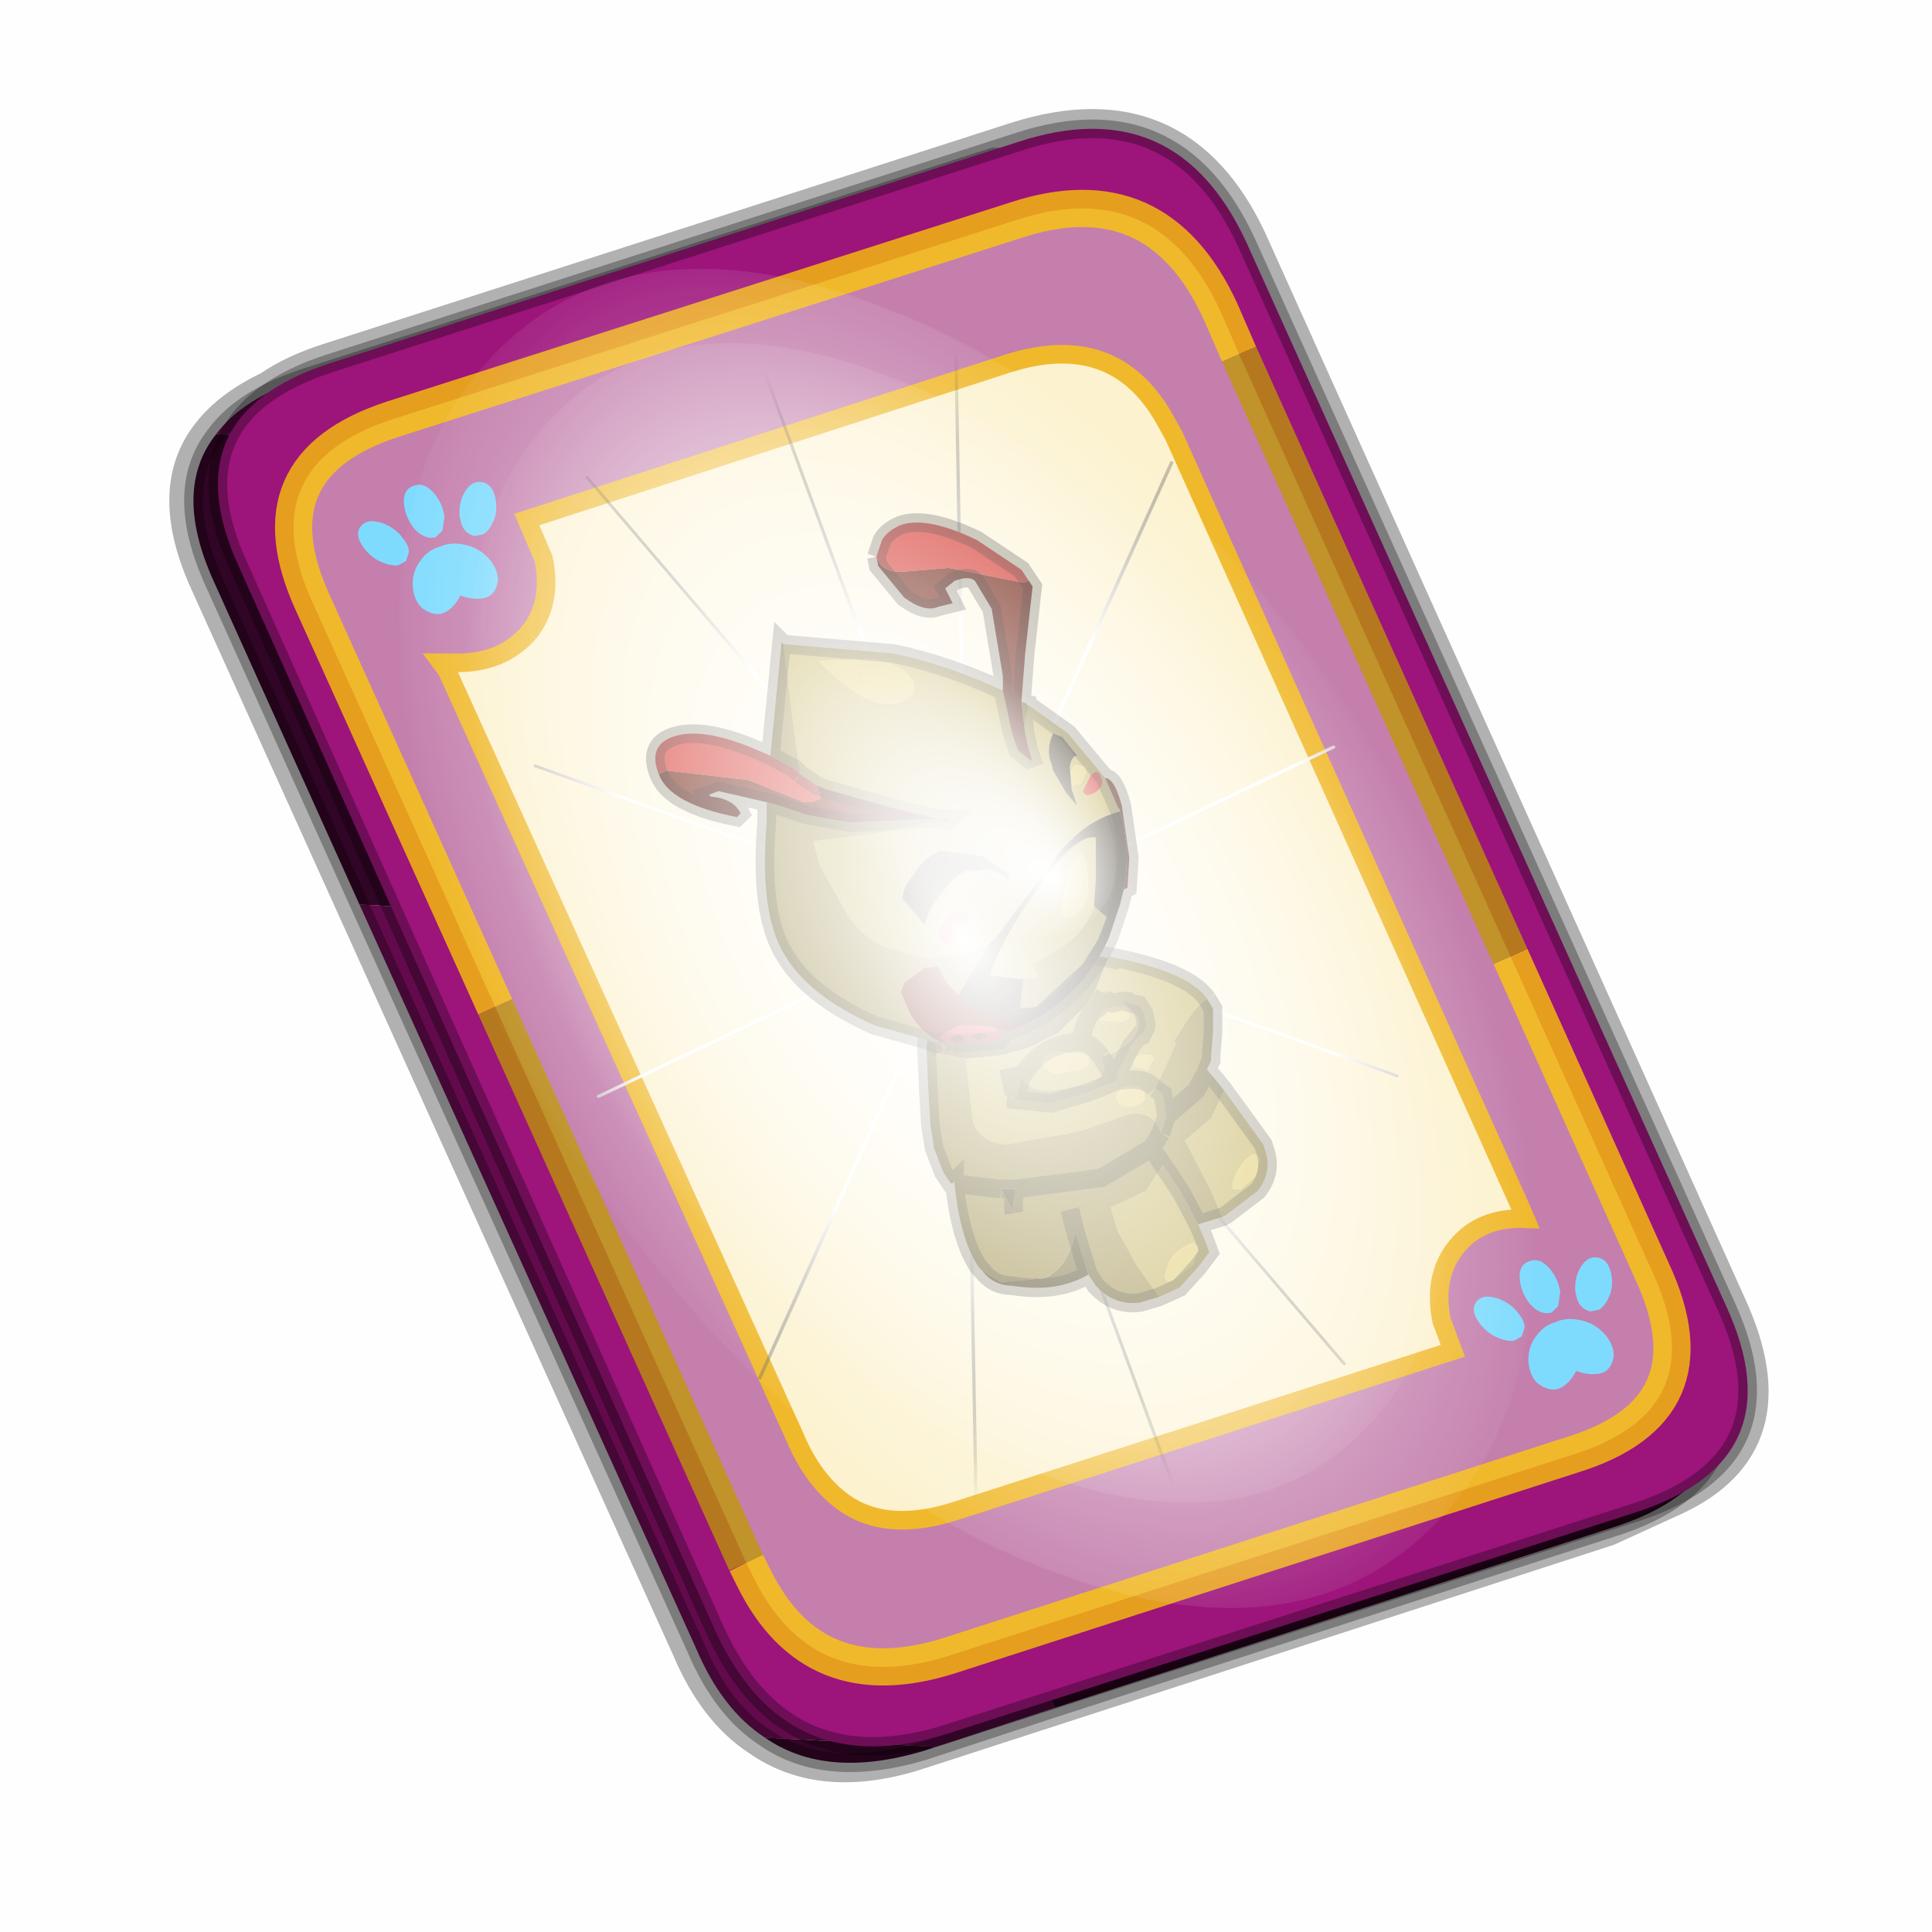 <?xml version='1.0' encoding='UTF-8'?>
<svg xmlns:xlink="http://www.w3.org/1999/xlink" xmlns="http://www.w3.org/2000/svg" version="1.1" width="60px" height="60px" viewBox="0.0 0.0 60.0 60.0"><defs><g id="c1"><path fill="#000000" fill-opacity="0.004" d="M0.0 0.0 L60.0 0.0 60.0 60.0 0.0 60.0 0.0 0.0"/></g><g id="c2"><path fill="none" stroke="#000000" stroke-width="1.0" stroke-opacity="0.302" d="M22.3 0.35 Q26.6 -1.0 28.5 3.05 L41.4 31.7 Q43.1 35.4 39.9 36.85 L38.15 37.65 19.65 43.65 Q17.05 44.5 15.35 43.3 14.2 42.55 13.5 40.9 L0.55 12.25 Q-0.6 9.75 0.6 8.25 1.15 7.55 2.2 7.05 2.85 6.6 3.8 6.3 L22.3 0.35"/><path fill="#300525" stroke="none" d="M25.55 0.9 Q26.9 1.6 27.8 3.55 L40.7 32.15 Q42.6 36.3 38.3 37.65 L23.3 42.5 13.15 21.4 4.6 20.9 0.7 12.25 Q-0.45 9.75 0.75 8.25 L29.8 9.75 25.55 0.9 M20.1 43.55 L19.8 43.65 Q17.15 44.45 15.5 43.3 L20.1 43.55"/><path fill="#630a4c" stroke="none" d="M23.3 42.5 L20.1 43.55 15.5 43.3 Q14.35 42.55 13.65 40.9 L4.6 20.9 13.15 21.4 23.3 42.5 M0.75 8.25 Q1.45 7.3 3.1 6.75 L21.65 0.8 25.55 0.9 29.8 9.75 0.75 8.25"/><path fill="none" stroke="#000000" stroke-width="0.5" stroke-opacity="0.302" d="M25.55 0.9 Q26.9 1.6 27.8 3.55 L40.7 32.15 Q42.6 36.3 38.3 37.65 L23.3 42.5 20.1 43.55 19.8 43.65 Q17.15 44.45 15.5 43.3 14.35 42.55 13.65 40.9 L4.6 20.9 0.7 12.25 Q-0.45 9.75 0.75 8.25 1.45 7.3 3.1 6.75 L21.65 0.8 25.55 0.9"/><path fill="#9d147b" stroke="none" d="M14.2 40.5 L1.35 11.8 Q-0.5 7.75 3.8 6.35 L22.3 0.4 Q26.55 -1.0 28.45 3.1 L41.35 31.7 Q43.25 35.85 38.9 37.25 L20.4 43.2 Q16.1 44.55 14.2 40.5"/><path fill="none" stroke="#000000" stroke-width="0.5" stroke-opacity="0.302" d="M14.2 40.5 L1.35 11.8 Q-0.5 7.75 3.8 6.35 L22.3 0.4 Q26.55 -1.0 28.45 3.1 L41.35 31.7 Q43.25 35.85 38.9 37.25 L20.4 43.2 Q16.1 44.55 14.2 40.5"/><path fill="#fcf2cf" stroke="none" d="M9.15 13.6 Q9.8 12.8 9.55 11.6 L9.1 10.55 22.05 6.35 Q24.9 5.45 26.25 7.85 L26.5 8.3 35.8 29.0 35.95 29.35 Q34.75 29.3 34.1 30.1 33.45 30.9 33.7 32.1 L34.0 32.9 20.65 37.2 Q18.8 37.8 17.65 37.0 16.8 36.4 16.3 35.2 L6.95 14.6 6.8 14.4 7.1 14.4 Q8.4 14.45 9.15 13.6"/><path fill="#c47fad" stroke="none" d="M8.25 23.65 L3.35 12.8 Q1.65 9.1 5.5 7.85 L22.25 2.5 Q26.05 1.25 27.75 4.95 L28.25 6.1 35.55 22.3 39.35 30.75 Q41.1 34.5 37.2 35.7 L20.45 41.1 Q16.8 42.25 15.2 39.0 L15.0 38.6 8.25 23.65 M9.15 13.6 Q8.4 14.45 7.1 14.4 L6.8 14.4 6.95 14.6 16.3 35.2 Q16.8 36.4 17.65 37.0 18.8 37.8 20.65 37.2 L34.0 32.9 33.7 32.1 Q33.45 30.9 34.1 30.1 34.75 29.3 35.95 29.35 L35.8 29.0 26.5 8.3 26.25 7.85 Q24.9 5.45 22.05 6.35 L9.1 10.55 9.55 11.6 Q9.8 12.8 9.15 13.6"/><path fill="none" stroke="#ffcc00" stroke-width="1.0" stroke-opacity="0.749" d="M8.25 23.65 L3.35 12.8 Q1.65 9.1 5.5 7.85 L22.25 2.5 Q26.05 1.25 27.75 4.95 L28.25 6.1 M35.55 22.3 L39.35 30.75 Q41.1 34.5 37.2 35.7 L20.45 41.1 Q16.8 42.25 15.2 39.0 L15.0 38.6"/><path fill="none" stroke="#bf9900" stroke-width="1.0" stroke-opacity="0.749" d="M28.25 6.1 L35.55 22.3 M15.0 38.6 L8.25 23.65"/><path fill="none" stroke="#f0b92b" stroke-width="0.5" d="M9.15 13.6 Q9.8 12.8 9.55 11.6 L9.1 10.55 22.05 6.35 Q24.9 5.45 26.25 7.85 L26.5 8.3 35.8 29.0 35.95 29.35 Q34.75 29.3 34.1 30.1 33.45 30.9 33.7 32.1 L34.0 32.9 20.65 37.2 Q18.8 37.8 17.65 37.0 16.8 36.4 16.3 35.2 L6.95 14.6 6.8 14.4 7.1 14.4 Q8.4 14.45 9.15 13.6"/></g><g id="c3"><path fill="#7fdbfe" stroke="none" d="M10.75 4.9 Q10.75 4.6 10.9 4.35 11.25 3.45 11.95 2.75 13.3 1.5 14.35 2.1 15.4 2.7 14.95 4.45 14.7 5.4 14.1 6.15 L13.75 6.5 Q13.1 7.15 12.35 7.35 L11.4 7.2 Q10.95 6.9 10.75 6.4 10.5 5.75 10.75 4.9 M7.5 5.9 Q7.0 5.85 6.6 5.5 6.05 5.0 5.8 4.15 L5.7 3.6 Q5.55 2.65 5.8 1.7 6.25 0.0 7.5 0.0 L7.6 0.0 Q8.85 0.0 9.3 1.7 9.55 2.65 9.4 3.6 L9.3 4.15 8.5 5.5 7.6 5.9 7.5 5.9 M4.35 4.9 Q4.6 5.75 4.35 6.4 L3.7 7.2 2.75 7.35 Q2.0 7.15 1.35 6.5 L1.0 6.15 Q0.4 5.4 0.15 4.45 -0.3 2.7 0.75 2.1 1.8 1.5 3.15 2.75 3.85 3.45 4.2 4.35 L4.35 4.9 M5.5 13.7 Q4.45 13.9 3.65 12.95 2.75 12.0 3.2 10.25 3.7 8.5 5.25 7.6 6.4 6.9 7.55 7.0 8.75 6.9 9.9 7.6 11.45 8.5 11.95 10.25 12.35 12.0 11.5 12.95 10.7 13.9 9.65 13.7 8.55 13.5 7.55 12.6 6.55 13.5 5.5 13.7"/></g><g id="c4"><g><use transform="matrix(1.0,0.0,0.0,1.0,0.0,0.0)" xlink:href="#c3"/></g></g><radialGradient gradientUnits="userSpaceOnUse" r="819.2" cx="0" cy="0" spreadMethod="pad" gradientTransform="matrix(0.091,0.0,0.0,0.091,0.6,3.4)" id="gradient1"><stop offset="0.0" stop-color="#ffffff"/><stop offset="1.0" stop-color="#ffffff" stop-opacity="0.0"/></radialGradient><g id="c5"><path stroke="none" fill="url(#gradient1)" d="M36.65 -54.65 Q60.05 -42.0 69.75 -17.95 80.55 8.9 68.0 34.1 55.45 59.35 26.8 68.2 -1.8 77.05 -29.7 64.3 -57.6 51.6 -68.45 24.75 -79.3 -2.05 -66.75 -27.25 L-66.7 -27.3 Q-54.1 -52.5 -25.5 -61.4 3.1 -70.2 31.0 -57.5 L36.65 -54.65"/></g><g id="c6"><g><use transform="matrix(1.0,0.0,0.0,1.0,0.0,0.0)" xlink:href="#c5"/></g></g><radialGradient gradientUnits="userSpaceOnUse" r="819.2" cx="0" cy="0" spreadMethod="pad" gradientTransform="matrix(0.209,0.0,0.0,0.177,67.15,107.2)" id="gradient2"><stop offset="0.357" stop-color="#ffffff"/><stop offset="0.671" stop-opacity="0.0"/></radialGradient><g id="c7"><path fill="none" stroke-linejoin="round" stroke-linecap="round" stroke="url(#gradient2)" stroke-width="0.5" d="M136.55 165.8 L68.6 106.0 68.4 106.0 118.25 201.5 M68.2 105.7 L68.25 105.8 68.25 105.75 68.2 105.7 0.0 45.7 M68.25 105.8 L68.3 105.85 68.3 105.8 68.25 105.75 49.95 0.05 M0.05 97.7 L68.15 105.95 68.25 105.85 68.25 105.8 M68.3 105.85 L68.25 105.85 68.3 106.0 68.3 105.85 68.3 105.8 68.35 105.8 68.3 105.8 86.6 18.35 M50.0 193.2 L68.3 106.0 68.15 105.95 18.25 151.55 M68.4 106.0 L68.3 106.0 86.55 211.5 M68.4 106.0 L68.3 105.85 M68.6 106.0 L68.35 105.8 118.25 60.15 M136.6 114.25 L68.6 106.0 M68.2 105.7 L18.25 10.05"/></g><g id="c8"><g><use transform="matrix(1.0,0.0,0.0,1.0,0.0,0.0)" xlink:href="#c7"/></g></g><g id="c9"><path fill="#756934" stroke="none" d="M24.75 22.3 L24.55 22.8 24.3 23.4 24.2 23.55 23.4 24.35 22.6 24.75 21.9 24.95 20.9 25.05 19.85 24.85 19.85 24.7 Q20.15 21.55 22.6 21.85 L22.7 21.9 23.65 22.1 24.75 22.35 24.75 22.3 M24.2 30.85 Q23.35 31.35 22.15 31.15 21.65 31.15 21.35 30.75 L21.85 31.05 23.0 30.95 Q23.65 30.7 23.85 29.7 L24.2 30.85 M21.85 28.55 L22.25 28.55 Q22.15 28.9 22.2 29.2 L21.85 28.55"/><path fill="#c2b057" stroke="none" d="M24.3 23.4 L24.55 22.8 24.75 22.3 Q26.9 22.7 27.4 23.45 27.05 23.6 26.5 24.6 L26.55 24.65 26.0 25.85 Q25.7 25.5 24.95 25.65 25.7 25.5 26.0 25.85 L26.2 26.0 26.3 26.6 26.15 27.05 Q25.95 26.4 25.25 26.55 L23.95 27.0 22.0 27.35 Q21.3 27.3 21.1 26.75 L20.9 25.05 21.9 24.95 22.6 24.75 23.4 24.35 24.2 23.55 24.3 23.4 24.6 23.55 24.75 23.5 24.85 23.55 25.1 23.5 24.85 23.55 24.75 23.5 24.6 23.55 24.3 23.4 M24.95 25.65 L25.0 25.4 25.35 24.7 25.6 24.4 25.65 24.4 25.75 24.2 25.75 24.1 25.7 23.85 25.65 23.75 25.55 23.6 25.3 23.55 25.25 23.5 25.1 23.5 25.55 23.95 Q25.6 24.45 25.1 24.75 L24.85 24.9 24.55 25.0 Q24.2 24.55 24.0 24.6 22.95 24.6 22.4 25.55 22.95 24.6 24.0 24.6 24.2 24.55 24.55 25.0 L24.6 25.15 Q24.75 25.5 24.15 25.75 L23.25 25.9 Q22.6 25.95 22.4 25.55 L22.25 26.15 23.2 26.25 24.2 25.95 24.95 25.65 M24.5 24.0 L25.1 24.05 25.3 23.95 25.3 23.75 25.2 23.65 24.85 23.65 Q24.45 23.8 24.5 24.0 M22.2 26.1 L22.25 26.1 22.25 26.15 22.25 26.1 22.2 26.1 22.15 26.05 22.15 26.1 22.2 26.1 M22.05 25.3 L22.2 26.0 22.15 26.05 22.2 26.0 22.05 25.3 M23.25 25.45 L23.95 25.35 Q24.3 25.25 24.2 24.95 L23.25 24.85 Q22.9 25.0 22.95 25.2 L23.25 25.45 M25.7 26.15 L25.7 26.0 Q25.6 25.65 25.05 25.85 L24.95 26.05 Q25.05 26.5 25.6 26.25 L25.7 26.15 M25.95 25.05 L25.9 24.95 25.6 24.95 Q25.35 25.05 25.45 25.25 L25.8 25.35 25.95 25.05 M27.85 25.9 L28.9 27.35 28.95 27.5 Q29.15 28.1 28.75 28.6 L27.9 29.25 27.8 29.3 27.5 28.6 26.8 27.25 27.5 26.65 27.85 25.9 M27.15 29.5 L27.3 29.85 27.45 30.25 27.15 30.65 26.65 31.2 26.1 31.45 25.5 30.6 25.0 29.7 24.8 29.05 25.75 28.6 26.2 27.9 26.7 28.65 27.15 29.5 M24.6 23.55 L24.45 23.7 Q24.1 23.85 24.0 24.6 24.1 23.85 24.45 23.7 L24.6 23.55 M28.7 28.2 L28.8 27.75 Q28.7 27.45 28.35 27.85 28.0 28.35 28.1 28.55 L28.3 28.55 28.7 28.2 M27.15 30.15 L27.15 30.1 27.0 30.0 Q26.5 30.2 26.35 30.55 L26.25 30.9 Q26.3 31.1 26.45 31.0 L27.0 30.6 27.15 30.15"/><path fill="#dec764" stroke="none" d="M24.5 24.0 Q24.45 23.8 24.85 23.65 L25.2 23.65 25.3 23.75 25.3 23.95 25.1 24.05 24.5 24.0 M23.25 25.45 L22.95 25.2 Q22.9 25.0 23.25 24.85 L24.2 24.95 Q24.3 25.25 23.95 25.35 L23.25 25.45 M25.7 26.15 L25.6 26.25 Q25.05 26.5 24.95 26.05 L25.05 25.85 Q25.6 25.65 25.7 26.0 L25.7 26.15 M25.95 25.05 L25.8 25.35 25.45 25.25 Q25.35 25.05 25.6 24.95 L25.9 24.95 25.95 25.05 M28.7 28.2 L28.3 28.55 28.1 28.55 Q28.0 28.35 28.35 27.85 28.7 27.45 28.8 27.75 L28.7 28.2 M27.15 30.15 L27.0 30.6 26.45 31.0 Q26.3 31.1 26.25 30.9 L26.35 30.55 Q26.5 30.2 27.0 30.0 L27.15 30.1 27.15 30.15"/><path fill="#9c8c46" stroke="none" d="M25.1 23.5 L25.25 23.5 25.3 23.55 25.55 23.6 25.65 23.75 25.7 23.85 25.75 24.1 25.75 24.2 25.65 24.4 25.6 24.4 25.35 24.7 25.0 25.4 24.95 25.65 24.2 25.95 23.2 26.25 22.25 26.15 22.4 25.55 Q22.6 25.95 23.25 25.9 L24.15 25.75 Q24.75 25.5 24.6 25.15 L24.55 25.0 24.85 24.9 25.1 24.75 Q25.6 24.45 25.55 23.95 L25.1 23.5 M26.0 25.85 L26.55 24.65 26.5 24.6 Q27.05 23.6 27.4 23.45 L27.55 23.7 27.55 24.35 27.5 24.95 27.5 25.1 27.4 25.3 27.4 25.35 27.1 25.9 26.35 26.55 26.3 26.6 26.35 26.55 27.1 25.9 27.4 25.35 27.65 25.65 27.85 25.9 27.5 26.65 26.8 27.25 27.5 28.6 27.8 29.3 27.15 29.5 26.7 28.65 26.2 27.9 25.75 28.6 24.8 29.05 25.0 29.7 25.5 30.6 26.1 31.45 25.6 31.6 Q24.9 31.7 24.4 31.15 L24.2 30.85 23.85 29.7 Q23.65 30.7 23.0 30.95 L21.85 31.05 21.35 30.75 21.25 30.65 Q20.75 29.9 20.6 28.4 L20.6 28.35 20.55 28.4 20.5 28.4 20.3 28.1 20.05 27.45 19.95 26.8 19.9 25.95 19.85 24.85 20.9 25.05 21.1 26.75 Q21.3 27.3 22.0 27.35 L23.95 27.0 25.25 26.55 Q25.95 26.4 26.15 27.05 L26.3 26.6 26.2 26.0 26.0 25.85 M24.95 25.65 L24.55 25.0 24.95 25.65 M26.7 27.05 L26.7 27.0 26.7 27.05 M22.25 28.55 L21.85 28.55 20.55 28.4 21.85 28.55 22.2 29.2 Q22.15 28.9 22.25 28.55 L24.55 28.25 25.9 27.45 26.15 27.05 25.9 27.45 24.55 28.25 22.25 28.55 M23.7 29.1 L23.85 29.7 23.7 29.1 M25.9 27.45 L26.2 27.9 25.9 27.45"/><path fill="none" stroke="#000000" stroke-width="0.5" stroke-opacity="0.302" d="M24.3 23.4 L24.6 23.55 24.75 23.5 24.85 23.55 25.1 23.5 25.25 23.5 25.3 23.55 25.55 23.6 25.65 23.75 25.7 23.85 25.75 24.1 25.75 24.2 25.65 24.4 25.6 24.4 25.35 24.7 25.0 25.4 24.95 25.65 Q25.7 25.5 26.0 25.85 M27.4 23.45 Q26.9 22.7 24.75 22.3 L24.75 22.35 23.65 22.1 22.7 21.9 22.6 21.85 Q20.15 21.55 19.85 24.7 L19.85 24.85 M24.95 25.65 L24.2 25.95 23.2 26.25 22.25 26.15 22.25 26.1 22.2 26.1 22.15 26.1 M22.15 26.05 L22.2 26.0 22.05 25.3 M24.55 25.0 Q24.2 24.55 24.0 24.6 22.95 24.6 22.4 25.55 M24.55 25.0 L24.95 25.65 M22.25 26.15 L22.4 25.55 M26.15 27.05 L26.3 26.6 26.2 26.0 26.0 25.85 M27.4 25.35 L27.4 25.3 27.5 25.1 27.5 24.95 27.55 24.35 27.55 23.7 27.4 23.45 M26.3 26.6 L26.35 26.55 27.1 25.9 27.4 25.35 27.65 25.65 27.85 25.9 28.9 27.35 28.95 27.5 Q29.15 28.1 28.75 28.6 L27.9 29.25 27.8 29.3 27.15 29.5 27.3 29.85 27.45 30.25 27.15 30.65 26.65 31.2 26.1 31.45 25.6 31.6 Q24.9 31.7 24.4 31.15 L24.2 30.85 Q23.35 31.35 22.15 31.15 21.65 31.15 21.35 30.75 L21.25 30.65 Q20.75 29.9 20.6 28.4 L20.6 28.35 20.55 28.4 20.5 28.4 20.3 28.1 20.05 27.45 19.95 26.8 19.9 25.95 19.85 24.85 M24.0 24.6 Q24.1 23.85 24.45 23.7 L24.6 23.55 M21.85 28.55 L22.25 28.55 24.55 28.25 25.9 27.45 26.15 27.05 M20.55 28.4 L21.85 28.55 M22.2 29.2 Q22.15 28.9 22.25 28.55 M23.85 29.7 L23.7 29.1 M27.15 29.5 L26.7 28.65 26.2 27.9 25.9 27.45 M24.2 30.85 L23.85 29.7"/><path fill="#c2b057" stroke="none" d="M22.6 15.55 L23.65 16.3 24.65 17.5 25.0 18.3 25.05 18.35 25.05 18.4 Q24.0 18.65 23.15 19.85 L21.75 21.75 21.55 21.95 20.95 22.2 19.85 22.35 18.75 22.05 Q18.25 21.85 17.8 21.3 L17.0 19.9 16.8 19.2 18.45 19.0 20.3 18.6 20.45 18.6 20.4 18.65 19.1 18.35 17.15 17.8 16.9 17.7 16.45 17.4 16.3 16.3 16.0 13.9 18.95 14.15 Q20.4 14.45 21.9 15.15 L22.15 16.3 22.3 16.75 22.6 17.0 22.7 17.05 22.75 17.2 22.6 16.75 22.5 16.3 22.5 16.0 22.6 15.55 M18.1 14.7 L18.1 14.75 17.95 14.7 18.1 14.7 M22.05 20.1 L21.95 20.0 21.35 19.6 20.25 19.45 Q19.8 19.6 19.5 20.1 19.2 20.45 19.2 20.75 L19.8 21.45 Q19.9 21.05 20.15 20.75 20.55 20.15 20.9 20.0 L21.6 19.95 22.1 20.25 22.05 20.1 M20.25 21.5 Q20.15 21.7 20.2 21.85 L20.45 22.0 20.85 21.6 21.0 21.1 20.7 21.05 Q20.4 21.15 20.25 21.5 M23.25 16.3 Q23.05 16.75 23.2 17.1 L23.25 17.3 23.6 17.9 23.9 18.25 23.75 17.8 23.7 17.2 Q23.75 16.9 23.9 16.9 L23.5 16.4 23.25 16.3 M23.75 17.7 L24.0 17.65 24.1 17.45 24.15 17.2 23.85 17.15 Q23.65 17.35 23.7 17.6 L23.75 17.7 M21.3 20.0 L20.8 20.15 20.5 20.35 20.45 20.55 20.7 20.7 21.05 20.45 21.4 20.2 21.4 20.15 21.3 20.0 M18.35 14.3 L16.95 14.35 Q18.3 15.75 19.15 15.45 19.6 15.3 19.5 14.95 19.3 14.45 18.35 14.3 M24.25 17.95 Q24.65 17.8 24.55 17.5 24.45 17.2 24.25 17.45 L24.05 17.85 Q24.1 18.0 24.25 17.95 M23.45 21.15 L23.65 21.25 Q24.1 21.15 24.2 20.55 L24.15 19.8 Q23.95 19.2 23.65 20.05 L23.45 21.15 M22.45 22.9 L22.3 22.9 21.55 22.8 Q21.85 21.85 22.85 20.45 23.85 19.0 24.4 19.1 L24.4 20.2 24.35 20.95 Q24.05 21.9 22.7 22.5 L22.9 22.9 22.45 22.9"/><path fill="#dec764" stroke="none" d="M18.1 14.7 L17.95 14.7 18.1 14.75 18.1 14.7 M18.35 14.3 Q19.3 14.45 19.5 14.95 19.6 15.3 19.15 15.45 18.3 15.75 16.95 14.35 L18.35 14.3 M21.3 20.0 L21.4 20.15 21.4 20.2 21.05 20.45 20.7 20.7 20.45 20.55 20.5 20.35 20.8 20.15 21.3 20.0 M23.75 17.7 L23.7 17.6 Q23.65 17.35 23.85 17.15 L24.15 17.2 24.1 17.45 24.0 17.65 23.75 17.7 M23.45 21.15 L23.65 20.05 Q23.95 19.2 24.15 19.8 L24.2 20.55 Q24.1 21.15 23.65 21.25 L23.45 21.15"/><path fill="#d6352d" stroke="none" d="M18.5 11.55 L18.65 11.1 Q18.8 10.85 19.15 10.7 19.85 10.45 21.2 11.1 L22.4 11.9 22.6 12.2 22.45 12.25 20.45 11.85 19.25 11.95 Q18.65 12.0 18.5 11.55 M22.0 24.3 L21.8 24.55 20.55 24.65 20.55 24.7 20.55 24.65 20.45 24.6 20.4 24.6 20.35 24.65 20.2 24.45 20.7 24.15 21.45 24.15 22.0 24.3 M12.65 17.4 Q12.35 16.65 13.0 16.4 13.8 16.1 15.3 16.75 L15.65 16.9 16.3 17.25 16.45 17.4 16.9 17.7 16.95 17.8 17.0 18.05 16.75 18.15 16.55 18.15 15.05 17.55 12.85 17.3 12.65 17.4 M20.25 21.5 Q20.4 21.15 20.7 21.05 L21.0 21.1 20.85 21.6 20.45 22.0 20.2 21.85 Q20.15 21.7 20.25 21.5 M24.25 17.95 Q24.1 18.0 24.05 17.85 L24.25 17.45 Q24.45 17.2 24.55 17.5 24.65 17.8 24.25 17.95 M20.85 24.45 L20.7 24.4 20.55 24.45 20.5 24.5 20.45 24.5 20.65 24.6 20.7 24.6 20.85 24.55 20.85 24.45 M21.25 24.55 L21.45 24.45 Q21.35 24.25 21.05 24.45 L21.25 24.55"/><path fill="#6d1b0b" stroke="none" d="M22.6 12.2 L22.7 12.35 22.5 14.15 22.4 15.45 22.5 16.3 22.6 16.75 22.75 17.2 22.7 17.05 22.6 17.0 22.3 16.75 22.15 16.3 21.9 15.15 21.9 14.75 21.6 12.95 21.15 12.2 Q21.0 12.05 20.6 12.2 L20.35 12.4 20.55 12.8 20.15 12.9 Q19.8 13.05 19.25 12.65 L18.55 11.8 18.5 11.55 Q18.65 12.0 19.25 11.95 L20.45 11.85 22.45 12.25 22.6 12.2 M24.65 17.5 Q24.9 17.5 25.1 18.25 L25.3 19.65 25.25 20.45 25.15 20.5 Q25.35 19.4 25.05 18.4 L25.05 18.35 25.0 18.3 24.65 17.5 M22.55 24.1 L22.2 24.25 22.05 24.3 22.0 24.3 21.45 24.15 20.7 24.15 20.2 24.45 20.35 24.65 20.25 24.6 19.95 24.45 20.0 24.5 19.9 24.4 Q19.45 24.05 19.3 23.6 L19.15 23.25 19.25 23.0 19.8 22.6 20.15 22.55 20.35 22.95 20.7 23.35 20.9 23.55 21.75 24.0 22.55 24.1 M15.55 18.15 L14.25 17.85 14.0 17.95 14.05 18.0 Q14.65 18.05 14.85 18.45 L14.75 18.55 Q12.95 18.2 12.65 17.4 L12.85 17.3 15.05 17.55 16.55 18.15 16.75 18.15 17.0 18.05 16.95 17.8 16.9 17.7 17.15 17.8 19.1 18.35 20.4 18.65 20.45 18.6 20.3 18.6 19.95 18.6 17.8 18.7 16.65 18.5 15.9 18.25 15.55 18.15 M21.25 24.55 L21.05 24.45 Q21.35 24.25 21.45 24.45 L21.25 24.55 M20.85 24.45 L20.85 24.55 20.7 24.6 20.65 24.6 20.45 24.5 20.5 24.5 20.55 24.45 20.7 24.4 20.85 24.45"/><path fill="#9c8c46" stroke="none" d="M22.4 15.45 L22.55 15.5 22.55 15.55 22.6 15.55 22.5 16.0 22.5 16.3 22.4 15.45 M20.25 24.6 L20.2 24.6 20.1 24.65 20.05 24.6 18.45 24.15 Q16.65 23.35 16.0 22.2 15.35 21.1 15.55 18.7 L15.55 18.15 15.9 18.25 16.65 18.5 17.8 18.7 19.95 18.6 20.3 18.6 18.45 19.0 16.8 19.2 17.0 19.9 17.8 21.3 Q18.25 21.85 18.75 22.05 L19.85 22.35 20.95 22.2 21.55 21.95 20.7 23.35 20.35 22.95 20.15 22.55 19.8 22.6 19.25 23.0 19.15 23.25 19.3 23.6 Q19.45 24.05 19.9 24.4 L20.0 24.5 19.95 24.45 20.25 24.6 M15.65 16.9 L15.95 13.85 16.0 13.9 16.3 16.3 16.45 17.4 16.3 17.25 15.65 16.9 M22.45 22.9 L22.9 22.9 22.7 22.5 Q24.05 21.9 24.35 20.95 L24.7 21.25 24.45 21.85 24.05 22.5 22.8 23.65 22.35 23.7 22.45 22.9"/><path fill="#342b1a" stroke="none" d="M25.15 20.5 L25.05 20.9 24.75 21.8 Q24.05 23.35 22.55 24.1 L21.75 24.0 20.9 23.55 20.7 23.35 21.55 21.95 21.75 21.75 23.15 19.85 Q24.0 18.65 25.05 18.4 25.35 19.4 25.15 20.5 M22.1 20.25 L21.6 19.95 20.9 20.0 Q20.55 20.15 20.15 20.75 19.9 21.05 19.8 21.45 L19.2 20.75 Q19.2 20.45 19.5 20.1 19.8 19.6 20.25 19.45 L21.35 19.6 21.95 20.0 22.05 20.1 22.1 20.25 M23.25 16.3 L23.5 16.4 23.9 16.9 Q23.75 16.9 23.7 17.2 L23.75 17.8 23.9 18.25 23.6 17.9 23.25 17.3 23.2 17.1 Q23.05 16.75 23.25 16.3 M24.35 20.95 L24.4 20.2 24.4 19.1 Q23.85 19.0 22.85 20.45 21.85 21.85 21.55 22.8 L22.3 22.9 22.45 22.9 22.35 23.7 22.8 23.65 24.05 22.5 24.45 21.85 24.7 21.25 24.35 20.95"/><path fill="#fdad35" stroke="none" d="M22.05 20.1 L22.1 20.25 22.05 20.1"/><path fill="none" stroke="#000000" stroke-width="0.5" stroke-opacity="0.302" d="M18.5 11.55 L18.65 11.1 Q18.8 10.85 19.15 10.7 19.85 10.45 21.2 11.1 L22.4 11.9 22.6 12.2 22.7 12.35 22.5 14.15 22.4 15.45 22.55 15.5 22.55 15.55 22.6 15.55 23.65 16.3 24.65 17.5 Q24.9 17.5 25.1 18.25 L25.3 19.65 25.25 20.45 25.15 20.5 25.05 20.9 24.75 21.8 Q24.05 23.35 22.55 24.1 L22.2 24.25 22.05 24.3 22.0 24.3 21.8 24.55 20.55 24.65 20.55 24.7 20.55 24.65 20.45 24.6 20.4 24.6 20.35 24.65 M20.25 24.6 L20.2 24.6 20.1 24.65 20.05 24.6 18.45 24.15 Q16.65 23.35 16.0 22.2 15.35 21.1 15.55 18.7 L15.55 18.15 14.25 17.85 14.0 17.95 14.05 18.0 Q14.65 18.05 14.85 18.45 L14.75 18.55 Q12.95 18.2 12.65 17.4 12.35 16.65 13.0 16.4 13.8 16.1 15.3 16.75 L15.65 16.9 15.95 13.85 16.0 13.9 18.95 14.15 Q20.4 14.45 21.9 15.15 L21.9 14.75 21.6 12.95 21.15 12.2 Q21.0 12.05 20.6 12.2 L20.35 12.4 20.55 12.8 20.15 12.9 Q19.8 13.05 19.25 12.65 L18.55 11.8 18.5 11.55 M16.45 17.4 L16.3 17.25 15.65 16.9 M16.45 17.4 L16.9 17.7 17.15 17.8 19.1 18.35 20.4 18.65 20.45 18.6 20.3 18.6 M25.05 18.4 L25.05 18.35 25.0 18.3 24.65 17.5 M15.55 18.15 L15.9 18.25 16.65 18.5 17.8 18.7 19.95 18.6 20.3 18.6 M22.5 16.3 L22.6 16.75 22.75 17.2 22.7 17.05 22.6 17.0 22.3 16.75 22.15 16.3 21.9 15.15 M22.4 15.45 L22.5 16.3 M25.15 20.5 Q25.35 19.4 25.05 18.4"/></g><radialGradient gradientUnits="userSpaceOnUse" r="819.2" cx="0" cy="0" fx="585.6" fy="0" spreadMethod="pad" gradientTransform="matrix(0.018,0.0,0.0,0.018,14.35,14.35)" id="gradient3"><stop offset="0.0" stop-color="#ffffff"/><stop offset="1.0" stop-color="#ffffff" stop-opacity="0.0"/></radialGradient><g id="c10"><path stroke="none" fill="url(#gradient3)" d="M14.35 0.0 Q20.3 0.0 24.5 4.2 28.7 8.4 28.7 14.35 28.7 20.3 24.5 24.5 20.3 28.7 14.35 28.7 8.4 28.7 4.2 24.5 0.0 20.3 0.0 14.35 0.0 8.4 4.2 4.2 8.4 0.0 14.35 0.0"/></g><g id="c11"><g><use transform="matrix(1.0,0.0,0.0,1.0,0.0,0.0)" xlink:href="#c10"/></g></g><g id="c12"><g><use transform="matrix(1.0,0.0,0.0,1.0,0.0,0.0)" xlink:href="#c2"/></g><g><use transform="matrix(0.239,-0.087,0.1,0.234,34.25,31.15)" xlink:href="#c4"/></g><g><use transform="matrix(0.239,-0.087,0.1,0.234,4.25,10.3)" xlink:href="#c4"/></g><g><use transform="matrix(0.141,-0.038,0.111,0.226,20.25,20.65)" filter="url(#filter8)" xlink:href="#c6"/></g><g><use transform="matrix(-0.155,0.051,0.084,0.147,22.6,2.3)" filter="url(#filter9)" xlink:href="#c8"/></g><g><use transform="matrix(1.0,0.0,0.0,1.0,0.0,0.0)" xlink:href="#c9"/></g><g><use transform="matrix(0.284,0.269,-0.158,0.143,18.45,11.5)" filter="url(#filter11)" xlink:href="#c11"/></g><g><use transform="matrix(0.163,-0.044,0.129,0.261,20.35,20.95)" filter="url(#filter12)" xlink:href="#c6"/></g></g><filter id="filter8"><feColorMatrix in="SourceGraphic" type="matrix" values="0.0 0.0 0.0 0.0 0.797 0.0 0.0 0.0 0.0 0.598 0.0 0.0 0.0 0.0 0.199 0.0 0.0 0.0 1.0 0.0" result="cxform"/><feComposite operator="in" in2="SourceGraphic" result="color-xform"/></filter><filter id="filter9"><feColorMatrix in="SourceGraphic" type="matrix" values="0.0 0.0 0.0 0.0 0.996 0.0 0.0 0.0 0.0 0.996 0.0 0.0 0.0 0.0 0.996 0.0 0.0 0.0 1.0 0.0" result="cxform"/><feComposite operator="in" in2="SourceGraphic" result="color-xform"/></filter><filter id="filter11"><feColorMatrix in="SourceGraphic" type="matrix" values="1.0 0.0 0.0 0.0 0.0 0.0 1.0 0.0 0.0 0.0 0.0 0.0 1.0 0.0 0.0 0.0 0.0 0.0 0.25 0.0" result="cxform"/><feComposite operator="in" in2="SourceGraphic" result="color-xform"/></filter><filter id="filter12"><feColorMatrix in="SourceGraphic" type="matrix" values="1.0 0.0 0.0 0.0 0.0 0.0 1.0 0.0 0.0 0.0 0.0 0.0 1.0 0.0 0.0 0.0 0.0 0.0 0.23 0.0" result="cxform"/><feComposite operator="in" in2="SourceGraphic" result="color-xform"/></filter></defs><g><g><use transform="matrix(1.0,0.0,0.0,1.0,0.0,0.0)" xlink:href="#c1"/></g><g><use transform="matrix(1.155,0.0,0.0,1.155,5.85,3.95)" xlink:href="#c12"/></g></g></svg>